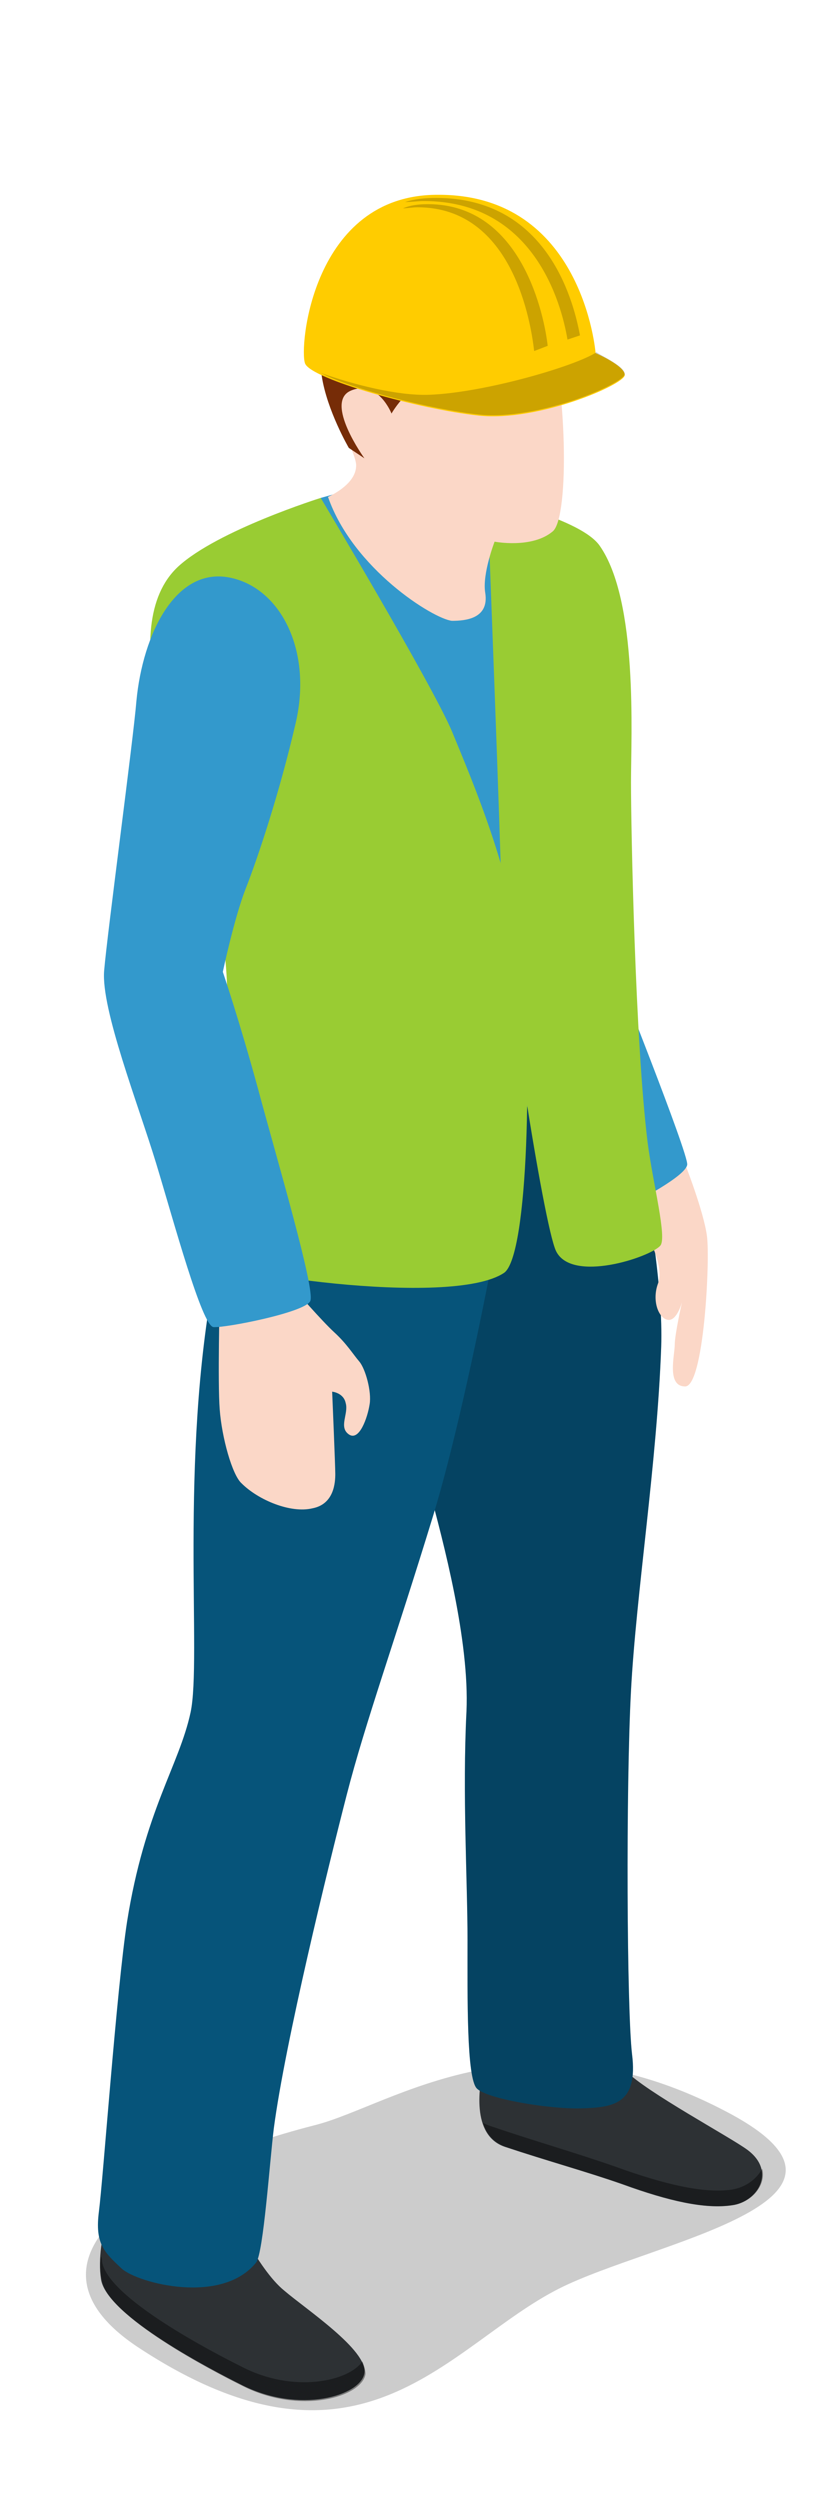 <?xml version="1.0" encoding="utf-8"?>
<!-- Generator: Adobe Illustrator 18.1.0, SVG Export Plug-In . SVG Version: 6.00 Build 0)  -->
<svg version="1.0" id="Layer_1" xmlns="http://www.w3.org/2000/svg" xmlns:xlink="http://www.w3.org/1999/xlink" x="0px" y="0px"
	 viewBox="0 0 80 240" enable-background="new 0 0 80 240" xml:space="preserve">
<g>
	<path opacity="0.2" d="M13.2,225.3c-12.3-8.2,0.2-17,17.1-21.3c7.4-1.9,20.2-11.6,39.8-1.1c15.8,8.5-7.5,12.3-16.4,16.8
		C43,225.1,34.7,239.5,13.2,225.3z"/>
	<path fill="#2D3134" d="M47.6,193.8L58,195c0,0,0.2,1.8,2.1,3.8c1.9,2,10.1,6.4,11.7,7.6c2.8,2.1,0.9,5-1.5,5.3
		c-2.6,0.4-6.1-0.4-10.5-2c-3.4-1.2-7.4-2.3-11.3-3.6c-3.3-1.1-2.5-5.9-2-8C47.1,196.1,47.6,193.8,47.6,193.8z"/>
	<path opacity="0.4" d="M70.3,210.2c-2.7,0.4-6.5-0.5-11.2-2.2c-3.7-1.3-7.9-2.5-12-3.9c-0.3-0.1-0.5-0.2-0.7-0.3
		c0.3,1,1,1.9,2.2,2.3c3.8,1.3,7.8,2.4,11.3,3.6c4.4,1.6,7.9,2.4,10.5,2c1.8-0.3,3.2-1.9,2.8-3.5C72.6,209.3,71.5,210,70.3,210.2z"
		/>
	<path fill="#06547A" d="M57.8,94.9c0,0,6.1,23.2,5.7,34.4c-0.4,11.2-2.4,23.6-2.9,33c-0.5,9.4-0.4,30.7,0.1,34.9
		c0.6,4.8-1.8,5.1-4.8,5.2c-3.1,0.1-9.1-0.9-10.1-1.9c-1-1-0.9-8.7-0.9-14.3s-0.5-14-0.1-21.9c0.3-6.8-2.2-16.2-3.6-21.4
		s-7.4-22.6-7.8-27.4s-0.1-15.2-0.1-15.2L57.8,94.9z"/>
	<path opacity="0.2" d="M57.8,94.9c0,0,6.1,23.2,5.7,34.4c-0.4,11.2-2.4,23.6-2.9,33c-0.5,9.4-0.4,30.7,0.1,34.9
		c0.6,4.8-1.8,5.1-4.8,5.2c-3.1,0.1-9.1-0.9-10.1-1.9c-1-1-0.9-8.7-0.9-14.3s-0.5-14-0.1-21.9c0.3-6.8-2.2-16.2-3.6-21.4
		s-7.4-22.6-7.8-27.4s-0.1-15.2-0.1-15.2L57.8,94.9z"/>
	<path fill="#FBD7C7" d="M62.1,115l3.6-3.5c0,0,1.9,4.8,2.2,7.2s-0.3,14.4-2.1,14.4s-1-3-1-4c0-1,0.7-4.1,0.7-4.1s-0.5,1.9-1.4,1.7
		s-1.5-1.9-0.9-3.5c0.6-1.6-0.9-4.3-0.9-4.3L62.1,115z"/>
	<path fill="#3399CC" d="M61,115.4c0,0,4.9-2.5,5-3.6c0.1-1.1-7-18.9-7-18.9L61,115.4z"/>
	<path fill="#2D3134" d="M11.4,209.6c0.2,0.1,10.6,2.2,10.6,2.2s2.7,6,5.3,8.1c2.1,1.8,8,5.7,7.7,7.9s-6.3,4-11.9,1.1
		c-2.6-1.3-12.9-6.6-13.4-10.1C9.1,214.9,11.4,209.6,11.4,209.6z"/>
	<path opacity="0.4" d="M23.2,227.2c-2.6-1.3-12.9-6.6-13.4-10.1c0-0.2,0-0.3-0.1-0.5c-0.1,0.8-0.1,1.6,0.1,2.3
		c0.5,3.5,10.8,8.8,13.4,10.1c5.6,2.9,11.6,1.1,11.9-1.1c0-0.3-0.1-0.7-0.3-1.2C33.5,228.6,28.2,229.8,23.2,227.2z"/>
	<path fill="#06547A" d="M50.5,100.2c-0.3,6.5-5.2,33.2-8.9,45.3c-3.7,12.1-6.5,19.8-8.3,26.8c-1.8,7-5.9,23.7-7,32
		c-0.4,3.2-1,12-1.7,12.9c-3.3,4.1-11.3,2-12.9,0.6c-1.7-1.6-2.6-2.4-2.2-5.5c0.4-3.1,1.7-21.3,2.7-27.8c1.7-10.7,5-15,6.1-20.1
		c1.1-5.1-1.1-24.1,2.3-42s7.5-21.7,7.5-21.7L50.5,100.2z"/>
	<polygon fill="#3399CC" points="30.8,47.8 41.2,44.9 48.2,46.6 51.4,108.5 	"/>
	<path fill="#99CC33" d="M30.8,47.8c0,0-9.9,3.1-13.7,6.6c-6.1,5.7-0.4,20.2,3.4,31.8s-1.7,33.4-1.3,34.3c0.8,1.6,24.1,5.1,29.2,1.7
		c2.4-1.6,2.7-21.1,1.7-29.8s-4.6-17.1-6.7-22.2C41.5,65.7,30.8,47.8,30.8,47.8z"/>
	<path fill="#99CC33" d="M46.8,47.6c0.6,0.4,9,2.2,10.8,4.8c3.7,5.3,3,18.2,3,22.7c0,4.5,0.4,24.9,1.6,34.6c0.5,3.9,1.9,9.2,1.2,9.9
		c-1,1.1-8.5,3.6-10,0.5c-1.2-2.5-5-27.2-5.2-33C48.1,81.4,46.8,47.6,46.8,47.6z"/>
	<path fill="#FBD7C7" d="M31.5,47.7c0,0,2.6-1.1,2.7-2.9c0.2-1.9-5.6-9.2-0.8-16s16.9-5.5,19,1.2s2.3,19.6,0.7,21
		c-2,1.7-5.6,1-5.6,1s-1.2,3.1-0.9,4.9c0.4,2.5-1.9,2.7-3.2,2.7C41.6,59.4,33.9,54.6,31.5,47.7z"/>
	<path fill="#762C07" d="M33.5,43L35,44c0,0-3.9-5.4-1.3-6.5c2.6-1.1,3.9,2.2,3.9,2.2s1.9-3.4,5-3.7s11.4-2.2,11.1-4.8
		c-0.1-1-3.4-10-13.2-8.3c-9.9,1.7-10.2,9.9-9.6,13.2C31.4,39.4,33.5,43,33.5,43z"/>
	<g>
		<path fill="#FFCC00" d="M57.2,33.9c0,0,2.8,1.2,2.8,2.1s-8.3,4.5-14,3.9c-5.7-0.6-16.1-3.5-16.7-5c-0.6-1.5,0.7-16.2,12.7-16.2
			C56,18.6,57.2,33.9,57.2,33.9z"/>
		<path opacity="0.2" d="M60,35.9c0,0.9-8.3,4.5-14,3.9c-4.6-0.5-12.1-2.4-15.2-4c3.1,1.1,7.3,2.2,10.4,2.1
			c5.4-0.2,14.2-2.8,16.1-4.1C57.2,33.9,60,35.1,60,35.9z"/>
		<path opacity="0.2" d="M55.7,32.2l-1.2,0.4c-0.6-3.6-3.3-13.3-13.8-13.3c-0.6,0-1.2,0.1-1.8,0.1c0.9-0.3,1.9-0.4,3-0.4
			C52.3,19,55,28.4,55.7,32.2z"/>
		<path opacity="0.2" d="M51.3,33.7c-0.3-2.6-2-13.8-11.2-13.8c-0.5,0-1,0.1-1.4,0.1c0.7-0.3,1.5-0.4,2.4-0.4
			c9.1,0,11.2,10.9,11.5,13.6L51.3,33.7z"/>
	</g>
	<path fill="#FBD7C7" d="M21.1,124.8c0,0-0.2,7.9,0,10.5c0.2,2.7,1.2,6.3,2.1,7.1c1.6,1.6,4.7,2.9,6.8,2.4c2.1-0.4,2.2-2.5,2.2-3.3
		s-0.3-7.9-0.3-7.9s1.1,0.1,1.3,1.1c0.3,1-0.7,2.3,0.3,3c1,0.7,1.8-1.6,2-2.9c0.2-1.2-0.4-3.4-1-4.1s-1.2-1.7-2.4-2.8
		c-1.2-1.1-3.8-4.1-3.8-4.1L21.1,124.8z"/>
	<path fill="#3399CC" d="M22.3,55.5c4.7,1.1,7.7,7,6.1,13.9c-1.6,6.9-3.7,13.1-4.8,15.9c-1.1,2.8-2.2,8-2.2,8s1.6,4.7,3.4,11.3
		c1.8,6.7,5.5,19.2,5,20.3s-8.2,2.6-9.3,2.5c-1.1-0.1-3.8-10.1-5.5-15.7S9.7,96.9,10,93.2c0.3-3.6,2.8-22.2,3.1-25.9
		C13.7,60.9,16.9,54.2,22.3,55.5z"/>
</g>
</svg>
